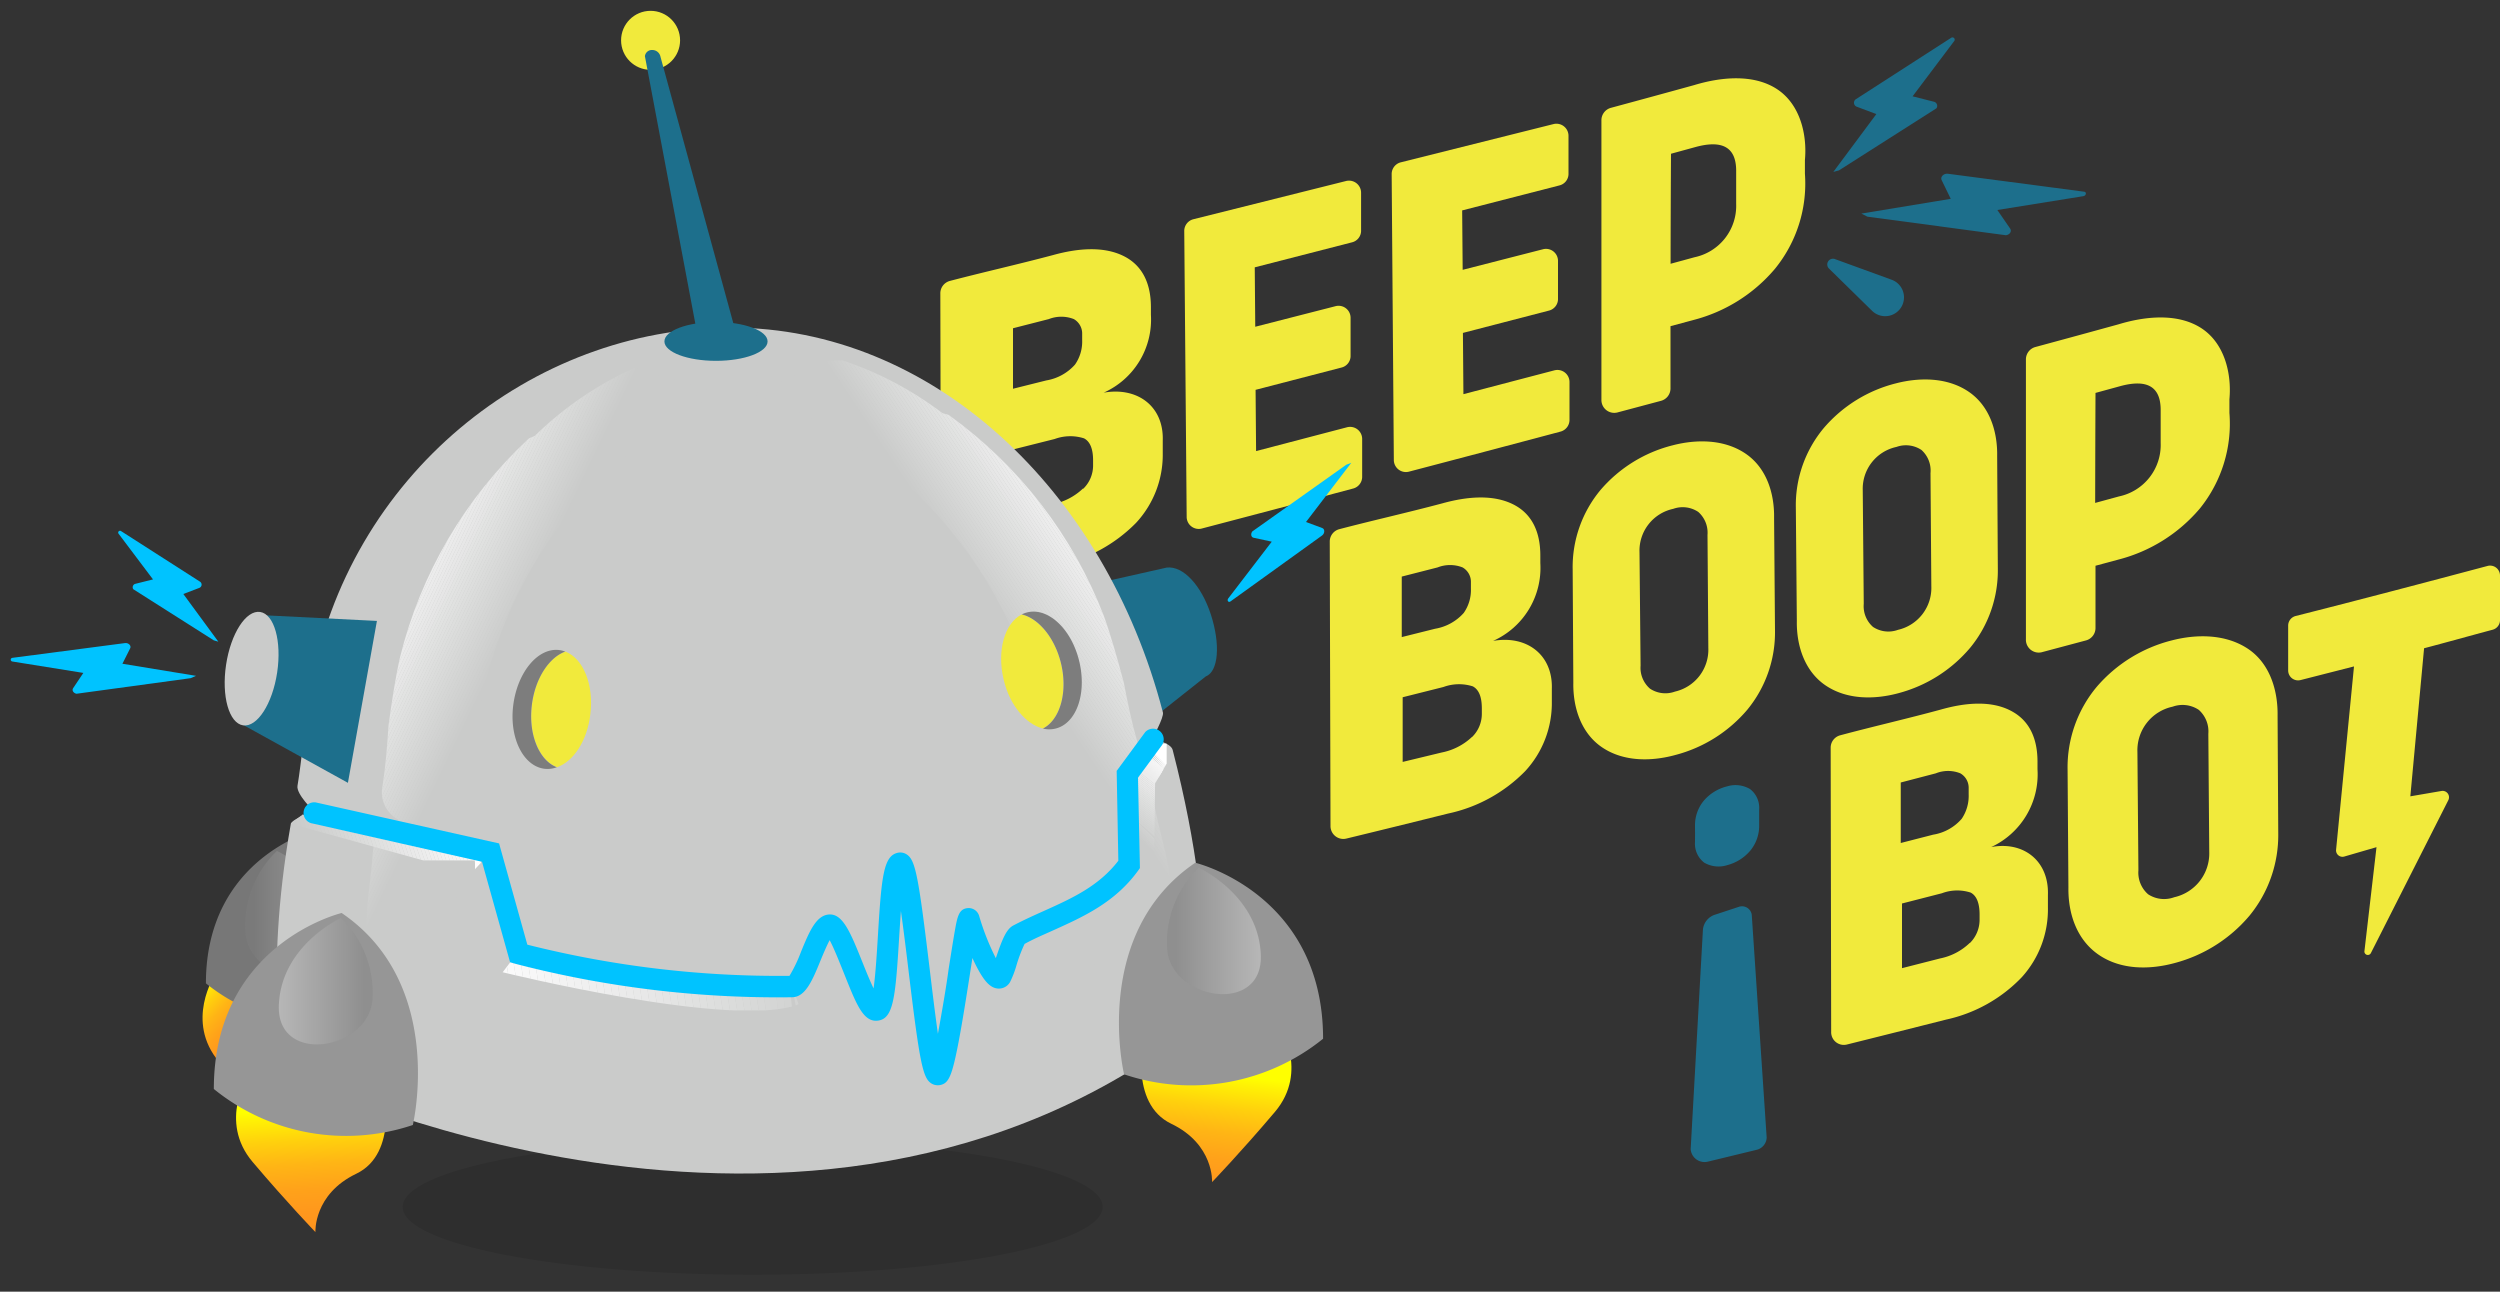 <svg xmlns="http://www.w3.org/2000/svg" xmlns:xlink="http://www.w3.org/1999/xlink" viewBox="0 0 300 155"><rect x="0" y="0" width="300" height="155" fill="#333333" stroke="none"/><defs><style>.cls-1{fill:none;}.cls-2{isolation:isolate;}.cls-3{fill:#1d6f8c;}.cls-4{fill:#f1ea3c;}.cls-5{fill:url(#linear-gradient);}.cls-6{fill:url(#linear-gradient-2);}.cls-7{fill:url(#linear-gradient-3);}.cls-8{fill:#777;}.cls-74,.cls-75,.cls-9{opacity:0.35;mix-blend-mode:overlay;}.cls-9{fill:url(#linear-gradient-4);}.cls-10{opacity:0.1;}.cls-11{fill:#00c3ff;}.cls-12{fill:#cacbca;}.cls-13{clip-path:url(#clip-path);}.cls-14{fill:#d2d3d2;}.cls-15{fill:#d1d2d1;}.cls-16{fill:#d0d1d0;}.cls-17{clip-path:url(#clip-path-2);}.cls-18{fill:#fff;}.cls-19{fill:#fefefe;}.cls-20{fill:#fdfdfd;}.cls-21{fill:#fcfcfc;}.cls-22{fill:#fbfbfb;}.cls-23{fill:#fafafa;}.cls-24{fill:#f9f9f9;}.cls-25{fill:#f8f8f8;}.cls-26{fill:#f7f7f7;}.cls-27{fill:#f6f6f6;}.cls-28{fill:#f5f5f5;}.cls-29{fill:#f4f4f4;}.cls-30{fill:#f3f3f3;}.cls-31{fill:#f2f2f2;}.cls-32{fill:#f1f1f1;}.cls-33{fill:#f0f0f0;}.cls-34{fill:#efefef;}.cls-35{fill:#eee;}.cls-36{fill:#ededed;}.cls-37{fill:#ececec;}.cls-38{fill:#ebebeb;}.cls-39{fill:#eaeaea;}.cls-40{fill:#e9e9e9;}.cls-41{fill:#e8e8e8;}.cls-42{fill:#e7e7e7;}.cls-43{fill:#e6e6e6;}.cls-44{fill:#e5e5e5;}.cls-45{fill:#e3e4e3;}.cls-46{fill:#e2e3e2;}.cls-47{fill:#e1e2e1;}.cls-48{fill:#e0e1e0;}.cls-49{fill:#dfe0df;}.cls-50{fill:#dedfde;}.cls-51{fill:#dddedd;}.cls-52{fill:#dcdddc;}.cls-53{fill:#dbdcdb;}.cls-54{fill:#dadbda;}.cls-55{fill:#d9dad9;}.cls-56{fill:#d8d9d8;}.cls-57{fill:#d7d8d7;}.cls-58{fill:#d6d7d6;}.cls-59{fill:#d5d6d5;}.cls-60{fill:#d4d5d4;}.cls-61{fill:#d3d4d3;}.cls-62{fill:#cfd0cf;}.cls-63{fill:#cecfce;}.cls-64{fill:#cdcecd;}.cls-65{fill:#cccdcc;}.cls-66{fill:#cbcccb;}.cls-67{clip-path:url(#clip-path-3);}.cls-68{clip-path:url(#clip-path-4);}.cls-69{fill:#7d7d7d;}.cls-70{clip-path:url(#clip-path-5);}.cls-71{clip-path:url(#clip-path-6);}.cls-72{clip-path:url(#clip-path-7);}.cls-73{fill:#969696;}.cls-74{fill:url(#linear-gradient-5);}.cls-75{fill:url(#linear-gradient-6);}</style><linearGradient id="linear-gradient" x1="32.7" y1="122.27" x2="25.92" y2="115.99" gradientUnits="userSpaceOnUse"><stop offset="0" stop-color="#ff931e"/><stop offset="0.2" stop-color="#ff971d"/><stop offset="0.39" stop-color="#ffa21a"/><stop offset="0.58" stop-color="#ffb515"/><stop offset="0.76" stop-color="#ffd00d"/><stop offset="0.94" stop-color="#fff204"/><stop offset="1" stop-color="#ff0"/></linearGradient><linearGradient id="linear-gradient-2" x1="38.18" y1="148.77" x2="37.3" y2="133.05" xlink:href="#linear-gradient"/><linearGradient id="linear-gradient-3" x1="143.8" y1="145.23" x2="145.81" y2="128.8" xlink:href="#linear-gradient"/><linearGradient id="linear-gradient-4" x1="322.9" y1="109.7" x2="334.17" y2="109.7" gradientTransform="matrix(-1, 0, 0, 1, 363.6, 0)" gradientUnits="userSpaceOnUse"><stop offset="0" stop-color="#f2f2f2"/><stop offset="0.91" stop-color="gray"/></linearGradient><clipPath id="clip-path"><path class="cls-1" d="M47.8,98.38c-.14-.13-.76.34,0,0Z"/></clipPath><clipPath id="clip-path-2"><path class="cls-1" d="M80.49,45.38l-.17.07-4.16-1.32a41.43,41.43,0,0,0-11.9,8.09c-.22.23-.67.24-.89.48A53.25,53.25,0,0,0,48,78.88c-.61,2.73-1,5.45-1.38,8.18-.16,2.49-.33,4.76-.72,7.26a3.72,3.72,0,0,0,1.93,4.06,4,4,0,0,1-1.59.68c-1.35.49-1.31,2.07-1.5,3.21-.16,2.49-.56,4.77-.72,7.26-.05,6.79-.33,13.58,1.21,20.37l5.93,1.89,0-.14L55.46,133c-1.54-6.78-1.26-13.58-1.21-20.37.16-2.49.56-4.77.72-7.26.2-1.14.16-2.72,1.5-3.21a4,4,0,0,0,1.59-.68,3.72,3.72,0,0,1-1.93-4.06c.39-2.5.56-4.77.72-7.26.38-2.72.77-5.45,1.38-8.18a53.25,53.25,0,0,1,15.4-26.18c.22-.23.67-.24.89-.48a41.43,41.43,0,0,1,11.9-8.09Z"/></clipPath><clipPath id="clip-path-3"><path class="cls-1" d="M135,93.26c.12-.14.8.24,0,0Z"/></clipPath><clipPath id="clip-path-4"><path class="cls-1" d="M96,44.73l.18.05,4-1.83a41.43,41.43,0,0,1,12.81,6.55c.25.2.7.16.95.36a53.25,53.25,0,0,1,18.53,24.07c.94,2.63,1.66,5.29,2.38,7.95.47,2.45.92,4.68,1.62,7.11A3.72,3.72,0,0,1,135,93.26a4,4,0,0,0,1.66.48c1.4.32,1.55,1.89,1.89,3,.47,2.45,1.15,4.66,1.62,7.11.9,6.73,2,13.44,1.33,20.36l-5.65,2.61v-.14l-4.15,1.92c.69-6.92-.43-13.63-1.33-20.36-.47-2.45-1.15-4.66-1.62-7.11-.34-1.1-.49-2.68-1.89-3a4,4,0,0,1-1.66-.48,3.72,3.72,0,0,0,1.41-4.27c-.7-2.43-1.15-4.66-1.62-7.11-.72-2.66-1.44-5.31-2.38-7.95a53.25,53.25,0,0,0-18.53-24.07c-.25-.2-.7-.16-.95-.36a41.43,41.43,0,0,0-12.81-6.55Z"/></clipPath><clipPath id="clip-path-5"><polygon class="cls-1" points="34.9 98.85 56.51 104.83 58.87 102.28 36.31 97.74 34.9 98.85"/></clipPath><clipPath id="clip-path-6"><path class="cls-1" d="M62.47,113.84l-2.15,2.83s27.93,6.9,35.51,3.84l-1-2.83s-14.93.11-23.18-1.7S62.47,113.84,62.47,113.84Z"/></clipPath><clipPath id="clip-path-7"><path class="cls-1" d="M138.61,94l1.76-3a1.42,1.42,0,0,0-.85-2.08h0L136,92.69l-.08,10,2.56,1.81Z"/></clipPath><linearGradient id="linear-gradient-5" x1="33.45" y1="117.74" x2="44.71" y2="117.74" gradientTransform="matrix(1, 0, 0, 1, 0, 0)" xlink:href="#linear-gradient-4"/><linearGradient id="linear-gradient-6" x1="212.28" y1="111.71" x2="223.55" y2="111.71" xlink:href="#linear-gradient-4"/></defs><title>b3-logo</title><g class="cls-2"><g id="Layer_1" data-name="Layer 1"><path class="cls-3" d="M220,20.63l5.16-6.94-2.34-.88a.51.51,0,0,1-.11-.91l11.44-7.37a.27.27,0,0,1,.36.39l-5,6.64,2.57.65a.51.51,0,0,1,.29.79l-11.7,7.45"/><path class="cls-3" d="M223.36,25.63l10.73-1.77L233,21.62c-.21-.38.24-.84.75-.77L250.06,23c.36,0,.31.48-.06.54L239.68,25.2l1.54,2.23c.21.3,0,.72-.5.8L224.09,26"/><path class="cls-3" d="M212,136.5a1.57,1.57,0,0,1-1.26,1.49l-3,.73-2.73.66a1.67,1.67,0,0,1-2.13-1.49l1.47-26.31a2.09,2.09,0,0,1,1.49-1.83l2.79-.92a1.18,1.18,0,0,1,1.58.94Z"/><path class="cls-3" d="M203.4,99.08a4.61,4.61,0,0,1,1.06-3,5.35,5.35,0,0,1,2.77-1.71,3.44,3.44,0,0,1,2.78.32,2.84,2.84,0,0,1,1.09,2.46c0,1.44,0,.48,0,1.92a4.66,4.66,0,0,1-1.06,3,5.39,5.39,0,0,1-2.75,1.74,3.41,3.41,0,0,1-2.78-.29,2.85,2.85,0,0,1-1.11-2.47C203.41,99.58,203.41,100.53,203.4,99.08Z"/><path class="cls-4" d="M289.24,95.56l3.72-.64a.77.77,0,0,1,.84,1.1l-9.3,18.36a.41.41,0,0,1-.77-.23l1.45-12.49-3.85,1.12a.77.77,0,0,1-1-.81l2.15-22-6.42,1.64a1.19,1.19,0,0,1-1.48-1.15l0-5.38a1.19,1.19,0,0,1,.9-1.16c7.28-1.84,15.76-4.07,23-6A1.19,1.19,0,0,1,300,69.09c0,1.91,0,3.3,0,5.32a1.19,1.19,0,0,1-.89,1.16c-2.34.62-5.88,1.61-8.22,2.22Z"/><path class="cls-4" d="M139.53,52.87l0,1.53a12,12,0,0,1-3.2,8.34A18.25,18.25,0,0,1,127,67.82q-6.09,1.52-12.19,3a1.54,1.54,0,0,1-1.9-1.5l-.07-34.11a1.54,1.54,0,0,1,1.15-1.5c4.09-1.07,8.24-2,12.33-3.09,2.8-.78,6.19-1.2,8.79.25,2,1.12,3,3.17,3,6v.91a9.6,9.6,0,0,1-5.67,9.34C136.5,46.4,139.67,48.76,139.53,52.87ZM129,43.75a4.81,4.81,0,0,0,.86-2.93v-.73a2,2,0,0,0-1-1.8,4.1,4.1,0,0,0-3,0l-4.3,1.1,0,7.26,4-1A5.89,5.89,0,0,0,129,43.75Zm1,14.89a3.88,3.88,0,0,0,1.17-2.83v-.57q0-2.07-1.09-2.64a5.45,5.45,0,0,0-3.52.08l-4.89,1.23,0,7.76,4.68-1.17A7.34,7.34,0,0,0,129.94,58.64Z"/><path class="cls-4" d="M186.22,82.67l0,1.53a12,12,0,0,1-3.2,8.34,18.25,18.25,0,0,1-9.27,5.09q-6.09,1.52-12.19,3a1.54,1.54,0,0,1-1.9-1.5L159.57,65a1.54,1.54,0,0,1,1.15-1.5c4.09-1.07,8.24-2,12.33-3.09,2.8-.78,6.19-1.2,8.79.25,2,1.12,3,3.17,3,6v.91a9.6,9.6,0,0,1-5.67,9.34C183.19,76.19,186.36,78.56,186.22,82.67Zm-10.57-9.12a4.81,4.81,0,0,0,.86-2.93v-.73a2,2,0,0,0-1-1.8,4.1,4.1,0,0,0-3,0l-4.3,1.1,0,7.26,4-1A5.89,5.89,0,0,0,175.65,73.55Zm1,14.89a3.88,3.88,0,0,0,1.17-2.83V85q0-2.07-1.09-2.64a5.45,5.45,0,0,0-3.52.08l-4.89,1.23,0,7.76L173,90.3A7.34,7.34,0,0,0,176.63,88.44Z"/><path class="cls-4" d="M142.4,62l-.29-34.28a1.45,1.45,0,0,1,1.09-1.41l18.33-4.59a1.45,1.45,0,0,1,1.8,1.39l0,4.64a1.43,1.43,0,0,1-1.09,1.33l-11.67,3,.06,7.13,9.64-2.47a1.44,1.44,0,0,1,1.8,1.39l0,4.64A1.43,1.43,0,0,1,161,44.1l-10.33,2.68.06,7.35,10.92-2.86a1.45,1.45,0,0,1,1.81,1.39l0,4.55a1.45,1.45,0,0,1-1.07,1.41q-9.12,2.43-18.24,4.82A1.45,1.45,0,0,1,142.4,62Z"/><path class="cls-4" d="M192.17,48V14.43a1.54,1.54,0,0,1,1.14-1.49q5-1.35,10-2.73c3.14-.95,7-1.36,9.83.42s3.74,5.42,3.45,8.58v1.64A16.19,16.19,0,0,1,213,32.25a19,19,0,0,1-9.79,6.15l-2.75.74v7.47a1.54,1.54,0,0,1-1.14,1.49l-5.21,1.39A1.54,1.54,0,0,1,192.17,48Zm8.31-16.35,2.86-.78a6.3,6.3,0,0,0,5-6.38c0-1.61,0-2.42,0-4,0-2.8-1.63-3.74-4.9-2.84l-2.92.8Q200.48,25,200.47,31.65Z"/><path class="cls-4" d="M243.11,76.7V43.13a1.54,1.54,0,0,1,1.14-1.49q5-1.35,10-2.73c3.14-.95,7-1.36,9.83.42s3.74,5.42,3.45,8.58v1.64A16.19,16.19,0,0,1,264,61a19,19,0,0,1-9.79,6.15l-2.75.74v7.47a1.54,1.54,0,0,1-1.14,1.49l-5.21,1.39A1.54,1.54,0,0,1,243.11,76.7Zm8.31-16.35,2.86-.78a6.3,6.3,0,0,0,5-6.38c0-1.61,0-2.42,0-4,0-2.8-1.63-3.74-4.9-2.84l-2.92.8Q251.43,53.74,251.42,60.35Z"/><path class="cls-4" d="M167.26,55.18,167,20.89a1.45,1.45,0,0,1,1.09-1.41l18.33-4.59a1.45,1.45,0,0,1,1.8,1.39l0,4.64a1.43,1.43,0,0,1-1.09,1.33l-11.67,3,.06,7.13,9.64-2.47a1.44,1.44,0,0,1,1.8,1.39l0,4.64a1.43,1.43,0,0,1-1.08,1.33l-10.33,2.68.06,7.35,10.92-2.86a1.45,1.45,0,0,1,1.81,1.39l0,4.55a1.45,1.45,0,0,1-1.07,1.41q-9.12,2.43-18.24,4.82A1.45,1.45,0,0,1,167.26,55.18Z"/><path class="cls-4" d="M188.72,68.3a14.46,14.46,0,0,1,3.34-9.5,16.78,16.78,0,0,1,8.69-5.37c2.87-.74,6.17-.72,8.71,1s3.48,4.79,3.43,7.72L213,75.69a14.61,14.61,0,0,1-3.31,9.46A16.91,16.91,0,0,1,201,90.61c-2.87.78-6.17.8-8.72-.91s-3.53-4.8-3.48-7.76Zm8.15,11.58A3.31,3.31,0,0,0,198,82.64a3.35,3.35,0,0,0,3,.35,5.16,5.16,0,0,0,4-5.22l-.1-13.58a3.32,3.32,0,0,0-1.11-2.76,3.36,3.36,0,0,0-3-.37,5.13,5.13,0,0,0-4.05,5.2Z"/><path class="cls-4" d="M248.11,92.35a15.09,15.09,0,0,1,3.48-9.91,17.51,17.51,0,0,1,9.06-5.6c3-.77,6.43-.75,9.08,1s3.63,5,3.58,8.05l.08,14.12a15.24,15.24,0,0,1-3.45,9.87,17.64,17.64,0,0,1-9,5.69c-3,.81-6.43.83-9.1-1s-3.68-5-3.63-8.09Zm8.5,12.08a3.45,3.45,0,0,0,1.16,2.88,3.49,3.49,0,0,0,3.13.36,5.39,5.39,0,0,0,4.21-5.45L265,88.06a3.46,3.46,0,0,0-1.15-2.88,3.51,3.51,0,0,0-3.13-.38,5.35,5.35,0,0,0-4.23,5.43Z"/><path class="cls-4" d="M215.5,60.88a14.46,14.46,0,0,1,3.34-9.5A16.78,16.78,0,0,1,227.52,46c2.87-.74,6.17-.72,8.71,1s3.48,4.79,3.43,7.72l.08,13.54a14.61,14.61,0,0,1-3.31,9.46,16.91,16.91,0,0,1-8.61,5.46c-2.87.78-6.17.8-8.72-.91s-3.53-4.8-3.48-7.76Zm8.15,11.58a3.31,3.31,0,0,0,1.11,2.77,3.35,3.35,0,0,0,3,.35,5.16,5.16,0,0,0,4-5.22l-.1-13.58A3.32,3.32,0,0,0,230.58,54a3.36,3.36,0,0,0-3-.37,5.13,5.13,0,0,0-4.05,5.2Z"/><path class="cls-4" d="M245.75,107.39l0,1.53a12.1,12.1,0,0,1-3.13,8.34,17.77,17.77,0,0,1-9.08,5.09q-6,1.52-11.94,3a1.52,1.52,0,0,1-1.86-1.5l-.06-34.11a1.54,1.54,0,0,1,1.13-1.5c4-1.07,8.07-2,12.08-3.09,2.74-.78,6.07-1.2,8.61.25,2,1.12,3,3.17,3,6v.91a9.62,9.62,0,0,1-5.56,9.34C242.78,100.91,245.89,103.27,245.75,107.39ZM235.4,98.26a4.88,4.88,0,0,0,.84-2.93v-.73a2,2,0,0,0-1-1.8,3.94,3.94,0,0,0-2.94,0l-4.21,1.1,0,7.26,3.89-1A5.74,5.74,0,0,0,235.4,98.26Zm1,14.89a3.92,3.92,0,0,0,1.15-2.83v-.57q0-2.07-1.07-2.64a5.23,5.23,0,0,0-3.45.08l-4.79,1.23,0,7.76,4.58-1.17A7.14,7.14,0,0,0,236.36,113.16Z"/><path class="cls-3" d="M220.14,31.07,227,33.57a2.25,2.25,0,0,1,1.11,3.35h0a2.25,2.25,0,0,1-3.46.38l-5.18-5.08A.69.69,0,0,1,220.14,31.07Z"/><path class="cls-5" d="M25.79,117s-3.65,5.53.5,10.43,7.54,8.42,7.54,8.42-.25-4.53,4.9-7S42,118.36,42,118.36Z"/><path class="cls-6" d="M29.81,129s-3.65,5.53.5,10.43,7.54,8.42,7.54,8.42-.25-4.53,4.9-7S46,130.43,46,130.43Z"/><path class="cls-7" d="M153.49,123s3.65,5.53-.5,10.43-7.54,8.42-7.54,8.42.25-4.53-4.9-7-3.27-10.43-3.27-10.43Z"/><path class="cls-8" d="M38.12,99.51S24.71,102.7,24.71,118a22,22,0,0,0,20.88,3.74S49.12,107,38.12,99.51Z"/><path class="cls-9" d="M33.23,102.11s7.22,3.31,7.45,10.53S29.8,118,29.45,111.81A12.45,12.45,0,0,1,33.23,102.11Z"/><g class="cls-10"><ellipse cx="90.32" cy="144.83" rx="42" ry="8.14"/></g><path class="cls-3" d="M145.3,73.73c-1.12-3.44-3.3-5.86-5.3-5.62h0L127.18,71l6.88,18.59,10.62-8.41C146.24,80.58,146.46,77.28,145.3,73.73Z"/><path class="cls-11" d="M25.65,76.84,16,70.71a.42.42,0,0,1,.24-.65l2.12-.53-4.12-5.47a.22.22,0,0,1,.3-.32L24,69.8a.42.42,0,0,1-.09.75L22,71.28,26.2,77"/><path class="cls-11" d="M22.88,81.38,9.18,83.25c-.37-.07-.58-.41-.41-.66L10,80.75,1.54,79.39c-.31,0-.35-.41-.05-.45L15,77.17c.42-.06.79.32.62.63l-.93,1.85,8.83,1.45"/><path class="cls-11" d="M162.16,55.53l-5.44,7.11,1.94.72c.34.11.33.64,0,.89l-11,7.92c-.24.18-.46-.11-.27-.36L152.61,65l-2.18-.47c-.3-.06-.38-.46-.15-.76l11.27-8"/><path class="cls-12" d="M143.45,123.1s3.41-9.24-2.73-33.11c-.23-.9-2.47-1.31-2.47-1.31s1.46-2.6,1.3-3.19c-7-26.93-27.82-46.17-51.8-46.17s-46,17.76-50.5,43.29c-.46,2.61-1.12,9.23-1.55,11.68-.18,1,1.91,3,1.91,3S35,98.34,34.9,98.85c-3.36,19.05-.69,29.84-.69,29.84S96.85,159.41,143.45,123.1Z"/><g class="cls-13"><polygon class="cls-14" points="47.16 98.3 46.93 98.74 46.87 98.74 46.87 98.3 47.16 98.3"/><polygon class="cls-15" points="47.55 98.3 47.31 98.74 46.93 98.74 47.16 98.3 47.55 98.3"/><polygon class="cls-16" points="47.31 98.74 47.55 98.3 47.6 98.3 47.6 98.74 47.31 98.74"/></g><g class="cls-17"><polygon class="cls-18" points="56.55 43.25 44 70.46 44 43.25 56.55 43.25"/><polygon class="cls-18" points="56.93 43.25 44 71.24 44 70.46 56.55 43.25 56.93 43.25"/><polygon class="cls-19" points="57.32 43.25 44 72.03 44 71.24 56.93 43.25 57.32 43.25"/><polygon class="cls-20" points="57.71 43.25 44 72.81 44 72.03 57.32 43.25 57.71 43.25"/><polygon class="cls-21" points="58.1 43.25 44 73.59 44 72.81 57.71 43.25 58.1 43.25"/><polygon class="cls-22" points="58.48 43.25 44 74.37 44 73.59 58.1 43.25 58.48 43.25"/><polygon class="cls-23" points="58.87 43.25 44 75.15 44 74.37 58.48 43.25 58.87 43.25"/><polygon class="cls-24" points="59.26 43.25 44 75.94 44 75.15 58.87 43.25 59.26 43.25"/><polygon class="cls-25" points="59.65 43.25 44 76.72 44 75.94 59.26 43.25 59.65 43.25"/><polygon class="cls-26" points="60.03 43.25 44 77.5 44 76.72 59.65 43.25 60.03 43.25"/><polygon class="cls-27" points="60.42 43.25 44 78.28 44 77.5 60.03 43.25 60.42 43.25"/><polygon class="cls-28" points="60.81 43.25 44 79.06 44 78.28 60.42 43.25 60.81 43.25"/><polygon class="cls-29" points="61.2 43.25 44 79.85 44 79.06 60.81 43.25 61.2 43.25"/><polygon class="cls-30" points="61.59 43.25 44 80.63 44 79.85 61.2 43.25 61.59 43.25"/><polygon class="cls-31" points="61.97 43.25 44 81.41 44 80.63 61.59 43.25 61.97 43.25"/><polygon class="cls-32" points="62.36 43.25 44 82.19 44 81.41 61.97 43.25 62.36 43.25"/><polygon class="cls-33" points="62.75 43.25 44 82.97 44 82.19 62.36 43.25 62.75 43.25"/><polygon class="cls-34" points="63.14 43.25 44 83.76 44 82.97 62.75 43.25 63.14 43.25"/><polygon class="cls-35" points="63.52 43.25 44 84.54 44 83.76 63.14 43.25 63.52 43.25"/><polygon class="cls-36" points="63.91 43.25 44 85.32 44 84.54 63.52 43.25 63.91 43.25"/><polygon class="cls-37" points="64.3 43.25 44 86.1 44 85.32 63.91 43.25 64.3 43.25"/><polygon class="cls-38" points="64.69 43.25 44 86.89 44 86.1 64.3 43.25 64.69 43.25"/><polygon class="cls-39" points="65.08 43.25 44 87.67 44 86.89 64.69 43.25 65.08 43.25"/><polygon class="cls-40" points="65.46 43.25 44 88.45 44 87.67 65.08 43.25 65.46 43.25"/><polygon class="cls-41" points="65.85 43.25 44 89.23 44 88.45 65.46 43.25 65.85 43.25"/><polygon class="cls-42" points="66.24 43.25 44 90.01 44 89.23 65.85 43.25 66.24 43.25"/><polygon class="cls-43" points="66.63 43.25 44 90.8 44 90.01 66.24 43.25 66.63 43.25"/><polygon class="cls-44" points="67.02 43.25 44 91.58 44 90.8 66.63 43.25 67.02 43.25"/><polygon class="cls-45" points="67.4 43.25 44 92.36 44 91.58 67.02 43.25 67.4 43.25"/><polygon class="cls-46" points="67.79 43.25 44 93.14 44 92.36 67.4 43.25 67.79 43.25"/><polygon class="cls-47" points="68.18 43.25 44 93.92 44 93.14 67.79 43.25 68.18 43.25"/><polygon class="cls-48" points="68.57 43.25 44 94.7 44 93.92 68.18 43.25 68.57 43.25"/><polygon class="cls-49" points="68.95 43.25 44 95.49 44 94.7 68.57 43.25 68.95 43.25"/><polygon class="cls-50" points="69.34 43.25 44 96.27 44 95.49 68.95 43.25 69.34 43.25"/><polygon class="cls-51" points="69.73 43.25 44 97.05 44 96.27 69.34 43.25 69.73 43.25"/><polygon class="cls-52" points="70.12 43.25 44 97.83 44 97.05 69.73 43.25 70.12 43.25"/><polygon class="cls-53" points="70.5 43.25 44 98.61 44 97.83 70.12 43.25 70.5 43.25"/><polygon class="cls-54" points="70.89 43.25 44 99.4 44 98.61 70.5 43.25 70.89 43.25"/><polygon class="cls-55" points="71.28 43.25 44 100.18 44 99.4 70.89 43.25 71.28 43.25"/><polygon class="cls-56" points="71.67 43.25 44 100.96 44 100.18 71.28 43.25 71.67 43.25"/><polygon class="cls-57" points="72.06 43.25 44 101.74 44 100.96 71.67 43.25 72.06 43.25"/><polygon class="cls-58" points="72.44 43.25 44 102.53 44 101.74 72.06 43.25 72.44 43.25"/><polygon class="cls-59" points="72.83 43.25 44 103.31 44 102.53 72.44 43.25 72.83 43.25"/><polygon class="cls-60" points="73.22 43.25 44 104.09 44 103.31 72.83 43.25 73.22 43.25"/><polygon class="cls-61" points="73.61 43.25 44 104.87 44 104.09 73.22 43.25 73.61 43.25"/><polygon class="cls-14" points="74 43.25 44 105.65 44 104.87 73.61 43.25 74 43.25"/><polygon class="cls-15" points="74.38 43.25 44 106.44 44 105.65 74 43.25 74.38 43.25"/><polygon class="cls-16" points="74.77 43.25 44 107.22 44 106.44 74.38 43.25 74.77 43.25"/><polygon class="cls-62" points="75.16 43.25 44 108 44 107.22 74.77 43.25 75.16 43.25"/><polygon class="cls-63" points="75.55 43.25 44 108.78 44 108 75.16 43.25 75.55 43.25"/><polygon class="cls-64" points="75.93 43.25 44 109.56 44 108.78 75.55 43.25 75.93 43.25"/><polygon class="cls-65" points="76.32 43.25 44 110.35 44 109.56 75.93 43.25 76.32 43.25"/><polygon class="cls-66" points="76.71 43.25 44 111.13 44 110.35 76.32 43.25 76.71 43.25"/><polygon class="cls-12" points="77.1 43.25 44 111.91 44 111.13 76.71 43.25 77.1 43.25"/><polygon class="cls-12" points="81.08 43.25 88 46.69 88 132.25 50.2 132.25 44 129.69 44 111.91 77.1 43.25 81.08 43.25"/></g><g class="cls-67"><polygon class="cls-14" points="135.55 93.48 135.29 93.19 135.56 93.19 135.56 93.48 135.55 93.48"/><polygon class="cls-15" points="135.13 93.48 134.88 93.19 135.29 93.19 135.55 93.48 135.13 93.48"/><polygon class="cls-16" points="134.88 93.19 135.13 93.48 134.82 93.48 134.82 93.19 134.88 93.19"/></g><g class="cls-68"><polygon class="cls-18" points="142 74.92 120.83 43.25 142 43.25 142 74.92"/><polygon class="cls-18" points="142 75.55 120.41 43.25 120.83 43.25 142 74.92 142 75.55"/><polygon class="cls-19" points="142 76.18 120 43.25 120.41 43.25 142 75.55 142 76.18"/><polygon class="cls-20" points="142 76.81 119.58 43.25 120 43.25 142 76.18 142 76.81"/><polygon class="cls-21" points="142 77.44 119.16 43.25 119.58 43.25 142 76.81 142 77.44"/><polygon class="cls-22" points="142 78.06 118.75 43.25 119.16 43.25 142 77.44 142 78.06"/><polygon class="cls-23" points="142 78.69 118.33 43.25 118.75 43.25 142 78.06 142 78.69"/><polygon class="cls-24" points="142 79.32 117.91 43.25 118.33 43.25 142 78.69 142 79.32"/><polygon class="cls-25" points="142 79.95 117.5 43.25 117.91 43.25 142 79.32 142 79.95"/><polygon class="cls-26" points="142 80.58 117.08 43.25 117.5 43.25 142 79.95 142 80.58"/><polygon class="cls-27" points="142 81.21 116.66 43.25 117.08 43.25 142 80.58 142 81.21"/><polygon class="cls-28" points="142 81.84 116.25 43.25 116.66 43.25 142 81.21 142 81.84"/><polygon class="cls-29" points="142 82.47 115.83 43.25 116.25 43.25 142 81.84 142 82.47"/><polygon class="cls-30" points="142 83.1 115.41 43.25 115.83 43.25 142 82.47 142 83.1"/><polygon class="cls-31" points="142 83.73 115 43.25 115.41 43.25 142 83.1 142 83.73"/><polygon class="cls-32" points="142 84.36 114.58 43.25 115 43.25 142 83.73 142 84.36"/><polygon class="cls-33" points="142 84.99 114.16 43.25 114.58 43.25 142 84.36 142 84.99"/><polygon class="cls-34" points="142 85.62 113.75 43.25 114.16 43.25 142 84.99 142 85.62"/><polygon class="cls-35" points="142 86.25 113.33 43.25 113.75 43.25 142 85.62 142 86.25"/><polygon class="cls-36" points="142 86.88 112.91 43.25 113.33 43.25 142 86.25 142 86.88"/><polygon class="cls-37" points="142 87.5 112.5 43.25 112.91 43.25 142 86.88 142 87.5"/><polygon class="cls-38" points="142 88.13 112.08 43.25 112.5 43.25 142 87.5 142 88.13"/><polygon class="cls-39" points="142 88.76 111.66 43.25 112.08 43.25 142 88.13 142 88.76"/><polygon class="cls-40" points="142 89.39 111.25 43.25 111.66 43.25 142 88.76 142 89.39"/><polygon class="cls-41" points="142 90.02 110.83 43.25 111.25 43.25 142 89.39 142 90.02"/><polygon class="cls-42" points="142 90.65 110.41 43.25 110.83 43.25 142 90.02 142 90.65"/><polygon class="cls-43" points="142 91.28 110 43.25 110.41 43.25 142 90.65 142 91.28"/><polygon class="cls-44" points="142 91.91 109.58 43.25 110 43.25 142 91.28 142 91.91"/><polygon class="cls-45" points="142 92.54 109.16 43.25 109.58 43.25 142 91.91 142 92.54"/><polygon class="cls-46" points="142 93.17 108.75 43.25 109.16 43.25 142 92.54 142 93.17"/><polygon class="cls-47" points="142 93.8 108.33 43.25 108.75 43.25 142 93.17 142 93.8"/><polygon class="cls-48" points="142 94.43 107.91 43.25 108.33 43.25 142 93.8 142 94.43"/><polygon class="cls-49" points="142 95.06 107.5 43.25 107.91 43.25 142 94.43 142 95.06"/><polygon class="cls-50" points="142 95.69 107.08 43.25 107.5 43.25 142 95.06 142 95.69"/><polygon class="cls-51" points="142 96.31 106.66 43.25 107.08 43.25 142 95.69 142 96.31"/><polygon class="cls-52" points="142 96.94 106.25 43.25 106.66 43.25 142 96.31 142 96.94"/><polygon class="cls-53" points="142 97.57 105.83 43.25 106.25 43.25 142 96.94 142 97.57"/><polygon class="cls-54" points="142 98.2 105.41 43.25 105.83 43.25 142 97.57 142 98.2"/><polygon class="cls-55" points="142 98.83 105 43.25 105.41 43.25 142 98.2 142 98.83"/><polygon class="cls-56" points="142 99.46 104.58 43.25 105 43.25 142 98.83 142 99.46"/><polygon class="cls-57" points="142 100.09 104.16 43.25 104.58 43.25 142 99.46 142 100.09"/><polygon class="cls-58" points="142 100.72 103.75 43.25 104.16 43.25 142 100.09 142 100.72"/><polygon class="cls-59" points="142 101.35 103.33 43.25 103.75 43.25 142 100.72 142 101.35"/><polygon class="cls-60" points="142 101.98 102.91 43.25 103.33 43.25 142 101.35 142 101.98"/><polygon class="cls-61" points="142 102.61 102.5 43.25 102.91 43.25 142 101.98 142 102.61"/><polygon class="cls-14" points="142 103.24 102.08 43.25 102.5 43.25 142 102.61 142 103.24"/><polygon class="cls-15" points="142 103.87 101.66 43.25 102.08 43.25 142 103.24 142 103.87"/><polygon class="cls-16" points="142 104.5 101.25 43.25 101.66 43.25 142 103.87 142 104.5"/><polygon class="cls-62" points="142 105.13 100.83 43.25 101.25 43.25 142 104.5 142 105.13"/><polygon class="cls-63" points="142 105.75 100.41 43.25 100.83 43.25 142 105.13 142 105.75"/><polygon class="cls-64" points="142 106.38 100 43.25 100.41 43.25 142 105.75 142 106.38"/><polygon class="cls-65" points="142 107.01 99.58 43.25 100 43.25 142 106.38 142 107.01"/><polygon class="cls-66" points="142 107.64 99.16 43.25 99.58 43.25 142 107.01 142 107.64"/><polygon class="cls-12" points="142 108.27 98.75 43.25 99.16 43.25 142 107.64 142 108.27"/><polygon class="cls-12" points="142 124.36 135.61 130.25 90 130.25 90 46.72 95.84 43.25 98.75 43.25 142 108.27 142 124.36"/></g><path class="cls-4" d="M66.84,92.07c2-.7,3.63-3.2,4-6.35.45-3.56-.86-6.72-3-7.53-2,.7-3.63,3.2-4,6.35C63.37,88.1,64.69,91.26,66.84,92.07Z"/><path class="cls-69" d="M63.83,84.54c.4-3.15,2.07-5.65,4-6.35a3.1,3.1,0,0,0-.7-.18c-2.55-.33-5,2.6-5.53,6.53s1.16,7.38,3.72,7.71a3.21,3.21,0,0,0,1.5-.18C64.69,91.26,63.37,88.1,63.83,84.54Z"/><path class="cls-4" d="M125.15,87.42c-2-.48-4-2.78-4.71-5.87-.84-3.49.12-6.78,2.17-7.82,2,.48,4,2.78,4.71,5.87C128.16,83.09,127.2,86.38,125.15,87.42Z"/><path class="cls-69" d="M127.32,79.6c-.75-3.08-2.68-5.38-4.71-5.87a3.1,3.1,0,0,1,.68-.25c2.5-.6,5.29,2,6.22,5.88s-.34,7.46-2.85,8.07a3.21,3.21,0,0,1-1.51,0C127.2,86.38,128.16,83.09,127.32,79.6Z"/><polyline class="cls-3" points="31.66 73.83 45.23 74.51 41.75 93.94 28.38 86.55"/><ellipse class="cls-3" cx="85.92" cy="40.97" rx="6.19" ry="2.33"/><circle class="cls-4" cx="78.07" cy="4.84" r="3.54"/><path class="cls-3" d="M79.26,6.82l9.65,35.3-5-.79L77.39,6.75A.84.84,0,0,1,78.29,6,1,1,0,0,1,79.26,6.82Z"/><ellipse class="cls-12" cx="30.19" cy="80.23" rx="6.88" ry="3.1" transform="translate(-53.63 98.18) rotate(-81.46)"/><g class="cls-70"><polygon class="cls-18" points="60 102.28 57.15 96.25 60 96.25 60 102.28"/><polygon class="cls-18" points="57 103.55 56.72 96.25 57.15 96.25 57 102.28 57 103.55"/><polygon class="cls-19" points="57 104.56 57.78 103.84 56.29 96.25 56.72 96.25 57 103.55 57 104.56"/><polygon class="cls-20" points="58.63 103.84 58.24 103.6 55.86 96.25 56.29 96.25 58.63 103.84"/><polygon class="cls-21" points="58.24 103.18 57.92 103.25 57.85 103.25 55.43 96.25 55.86 96.25 58.24 103.18"/><polygon class="cls-22" points="57.42 103.25 55 96.25 55.43 96.25 57.85 103.25 57.42 103.25"/><polygon class="cls-23" points="56.99 103.25 54.57 96.25 55 96.25 57.42 103.25 56.99 103.25"/><polygon class="cls-24" points="56.56 103.25 54.14 96.25 54.57 96.25 56.99 103.25 56.56 103.25"/><polygon class="cls-25" points="56.13 103.25 53.71 96.25 54.14 96.25 56.56 103.25 56.13 103.25"/><polygon class="cls-26" points="55.7 103.25 53.28 96.25 53.71 96.25 56.13 103.25 55.7 103.25"/><polygon class="cls-27" points="55.27 103.25 52.85 96.25 53.28 96.25 55.7 103.25 55.27 103.25"/><polygon class="cls-28" points="54.84 103.25 52.42 96.25 52.85 96.25 55.27 103.25 54.84 103.25"/><polygon class="cls-29" points="54.41 103.25 51.99 96.25 52.42 96.25 54.84 103.25 54.41 103.25"/><polygon class="cls-30" points="53.98 103.25 51.56 96.25 51.99 96.25 54.41 103.25 53.98 103.25"/><polygon class="cls-31" points="53.55 103.25 51.13 96.25 51.56 96.25 53.98 103.25 53.55 103.25"/><polygon class="cls-32" points="53.12 103.25 50.7 96.25 51.13 96.25 53.55 103.25 53.12 103.25"/><polygon class="cls-33" points="52.69 103.25 50.27 96.25 50.7 96.25 53.12 103.25 52.69 103.25"/><polygon class="cls-34" points="52.26 103.25 49.84 96.25 50.27 96.25 52.69 103.25 52.26 103.25"/><polygon class="cls-35" points="51.83 103.25 49.41 96.25 49.84 96.25 52.26 103.25 51.83 103.25"/><polygon class="cls-36" points="51.4 103.25 48.98 96.25 49.41 96.25 51.83 103.25 51.4 103.25"/><polygon class="cls-37" points="50.97 103.25 48.55 96.25 48.98 96.25 51.4 103.25 50.97 103.25"/><polygon class="cls-38" points="50.53 103.25 48.12 96.25 48.55 96.25 50.97 103.25 50.53 103.25"/><polygon class="cls-39" points="50.1 103.25 47.69 96.25 48.12 96.25 50.53 103.25 50.1 103.25"/><polygon class="cls-40" points="49.67 103.25 47.26 96.25 47.69 96.25 50.1 103.25 49.67 103.25"/><polygon class="cls-41" points="49.24 103.25 46.83 96.25 47.26 96.25 49.67 103.25 49.24 103.25"/><polygon class="cls-42" points="48.81 103.25 46.39 96.25 46.83 96.25 49.24 103.25 48.81 103.25"/><polygon class="cls-43" points="48.38 103.25 45.96 96.25 46.39 96.25 48.81 103.25 48.38 103.25"/><polygon class="cls-44" points="47.95 103.25 45.53 96.25 45.96 96.25 48.38 103.25 47.95 103.25"/><polygon class="cls-45" points="47.52 103.25 45.1 96.25 45.53 96.25 47.95 103.25 47.52 103.25"/><polygon class="cls-46" points="47.09 103.25 44.67 96.25 45.1 96.25 47.52 103.25 47.09 103.25"/><polygon class="cls-47" points="46.66 103.25 44.24 96.25 44.67 96.25 47.09 103.25 46.66 103.25"/><polygon class="cls-48" points="46.23 103.25 43.81 96.25 44.24 96.25 46.66 103.25 46.23 103.25"/><polygon class="cls-49" points="45.8 103.25 43.38 96.25 43.81 96.25 46.23 103.25 45.8 103.25"/><polygon class="cls-50" points="45.37 103.25 42.95 96.25 43.38 96.25 45.8 103.25 45.37 103.25"/><polygon class="cls-51" points="44.94 103.25 42.52 96.25 42.95 96.25 45.37 103.25 44.94 103.25"/><polygon class="cls-52" points="44.51 103.25 42.09 96.25 42.52 96.25 44.94 103.25 44.51 103.25"/><polygon class="cls-53" points="44.08 103.25 41.66 96.25 42.09 96.25 44.51 103.25 44.08 103.25"/><polygon class="cls-54" points="43.65 103.25 41.23 96.25 41.66 96.25 44.08 103.25 43.65 103.25"/><polygon class="cls-55" points="43.22 103.25 40.8 96.25 41.23 96.25 43.65 103.25 43.22 103.25"/><polygon class="cls-56" points="42.79 103.25 40.37 96.25 40.8 96.25 43.22 103.25 42.79 103.25"/><polygon class="cls-57" points="42.36 103.25 39.94 96.25 40.37 96.25 42.79 103.25 42.36 103.25"/><polygon class="cls-58" points="41.93 103.25 39.51 96.25 39.94 96.25 42.36 103.25 41.93 103.25"/><polygon class="cls-59" points="41.5 103.25 39.08 96.25 39.51 96.25 41.93 103.25 41.5 103.25"/><polygon class="cls-60" points="41.07 103.25 38.65 96.25 39.08 96.25 41.5 103.25 41.07 103.25"/><polygon class="cls-61" points="40.64 103.25 38.22 96.25 38.65 96.25 41.07 103.25 40.64 103.25"/><polygon class="cls-14" points="40.21 103.25 37.79 96.25 38.22 96.25 40.64 103.25 40.21 103.25"/><polygon class="cls-15" points="39.78 103.25 37.36 96.25 37.79 96.25 40.21 103.25 39.78 103.25"/><polygon class="cls-16" points="39.35 103.25 36.93 96.25 37.36 96.25 39.78 103.25 39.35 103.25"/><polygon class="cls-62" points="38.92 103.25 36.5 96.25 36.93 96.25 39.35 103.25 38.92 103.25"/><polygon class="cls-63" points="38.49 103.25 36.07 96.25 36.5 96.25 38.92 103.25 38.49 103.25"/><polygon class="cls-64" points="38.06 103.25 35.64 96.25 36.07 96.25 38.49 103.25 38.06 103.25"/><polygon class="cls-65" points="37.63 103.25 35.21 96.25 35.64 96.25 38.06 103.25 37.63 103.25"/><polygon class="cls-66" points="37.2 103.25 34.78 96.25 35.21 96.25 37.63 103.25 37.2 103.25"/><polygon class="cls-12" points="36.77 103.25 33 98.85 33 96.25 34.78 96.25 37.2 103.25 36.77 103.25"/><polygon class="cls-12" points="35 98.85 36.77 103.25 35 103.25 35 98.85"/></g><g class="cls-71"><polygon class="cls-21" points="62 117.82 60.8 123.25 62 123.25 62 117.82"/><polygon class="cls-22" points="60.56 114.25 61.67 121.25 60.8 121.25 60 117.82 60 114.25 60.56 114.25"/><polygon class="cls-23" points="61.43 114.25 62.53 121.25 61.67 121.25 60.56 114.25 61.43 114.25"/><polygon class="cls-24" points="62.29 114.25 63.39 121.25 62.53 121.25 61.43 114.25 62.29 114.25"/><polygon class="cls-25" points="63.16 114.25 64.26 121.25 63.39 121.25 62.29 114.25 63.16 114.25"/><polygon class="cls-26" points="64.02 114.25 65.12 121.25 64.26 121.25 63.16 114.25 64.02 114.25"/><polygon class="cls-27" points="64.89 114.25 65.99 121.25 65.12 121.25 64.02 114.25 64.89 114.25"/><polygon class="cls-28" points="65.75 114.25 66.85 121.25 65.99 121.25 64.89 114.25 65.75 114.25"/><polygon class="cls-29" points="66.61 114.25 67.72 121.25 66.85 121.25 65.75 114.25 66.61 114.25"/><polygon class="cls-30" points="67.48 114.25 68.58 121.25 67.72 121.25 66.61 114.25 67.48 114.25"/><polygon class="cls-31" points="68.34 114.25 69.44 121.25 68.58 121.25 67.48 114.25 68.34 114.25"/><polygon class="cls-32" points="69.21 114.25 70.31 121.25 69.44 121.25 68.34 114.25 69.21 114.25"/><polygon class="cls-33" points="70.07 114.25 71.17 121.25 70.31 121.25 69.21 114.25 70.07 114.25"/><polygon class="cls-34" points="70.94 114.25 72.04 121.25 71.17 121.25 70.07 114.25 70.94 114.25"/><polygon class="cls-35" points="71.8 114.25 72.9 121.25 72.04 121.25 70.94 114.25 71.8 114.25"/><polygon class="cls-36" points="72.67 114.25 73.77 121.25 72.9 121.25 71.8 114.25 72.67 114.25"/><polygon class="cls-37" points="73.53 114.25 74.63 121.25 73.77 121.25 72.67 114.25 73.53 114.25"/><polygon class="cls-38" points="74.39 114.25 75.5 121.25 74.63 121.25 73.53 114.25 74.39 114.25"/><polygon class="cls-39" points="75.26 114.25 76.36 121.25 75.5 121.25 74.39 114.25 75.26 114.25"/><polygon class="cls-40" points="76.12 114.25 77.22 121.25 76.36 121.25 75.26 114.25 76.12 114.25"/><polygon class="cls-41" points="76.99 114.25 78.09 121.25 77.22 121.25 76.12 114.25 76.99 114.25"/><polygon class="cls-42" points="77.85 114.25 78.95 121.25 78.09 121.25 76.99 114.25 77.85 114.25"/><polygon class="cls-43" points="78.72 114.25 79.82 121.25 78.95 121.25 77.85 114.25 78.72 114.25"/><polygon class="cls-44" points="79.58 114.25 80.68 121.25 79.82 121.25 78.72 114.25 79.58 114.25"/><polygon class="cls-45" points="80.44 114.25 81.55 121.25 80.68 121.25 79.58 114.25 80.44 114.25"/><polygon class="cls-46" points="81.31 114.25 82.41 121.25 81.55 121.25 80.44 114.25 81.31 114.25"/><polygon class="cls-47" points="82.17 114.25 83.28 121.25 82.41 121.25 81.31 114.25 82.17 114.25"/><polygon class="cls-48" points="83.04 114.25 84.14 121.25 83.28 121.25 82.17 114.25 83.04 114.25"/><polygon class="cls-49" points="83.9 114.25 85 121.25 84.14 121.25 83.04 114.25 83.9 114.25"/><polygon class="cls-50" points="84.77 114.25 85.87 121.25 85 121.25 83.9 114.25 84.77 114.25"/><polygon class="cls-51" points="85.63 114.25 86.73 121.25 85.87 121.25 84.77 114.25 85.63 114.25"/><polygon class="cls-52" points="86.5 114.25 87.6 121.25 86.73 121.25 85.63 114.25 86.5 114.25"/><polygon class="cls-53" points="87.36 114.25 88.46 121.25 87.6 121.25 86.5 114.25 87.36 114.25"/><polygon class="cls-54" points="88.22 114.25 89.33 121.25 88.46 121.25 87.36 114.25 88.22 114.25"/><polygon class="cls-55" points="89.09 114.25 90.19 121.25 89.33 121.25 88.22 114.25 89.09 114.25"/><polygon class="cls-56" points="89.95 114.25 91.06 121.25 90.19 121.25 89.09 114.25 89.95 114.25"/><polygon class="cls-57" points="90.82 114.25 91.92 121.25 91.06 121.25 89.95 114.25 90.82 114.25"/><polygon class="cls-58" points="91.68 114.25 92.78 122.59 92.61 121.25 91.92 121.25 90.82 114.25 91.68 114.25"/><polygon class="cls-59" points="92.55 114.25 93.64 123.65 92.78 123.85 91.68 114.25 92.55 114.25"/><polygon class="cls-60" points="93.41 114.25 94.49 123.56 93.64 123.76 92.55 114.25 93.41 114.25"/><polygon class="cls-61" points="94.28 114.25 95.34 123.46 94.49 123.66 93.41 114.25 94.28 114.25"/><polygon class="cls-14" points="95.14 114.25 97 118.41 97 123.22 96.01 123.46 94.28 114.25 95.14 114.25"/><polygon class="cls-15" points="97 118.41 95.14 114.25 97 114.25 97 118.41"/></g><g class="cls-72"><polygon class="cls-18" points="140 91.96 137.76 89.64 138.64 89.25 140 89.25 140 91.96"/><polygon class="cls-18" points="140 92.2 137.64 89.61 137.6 89.48 140 91.96 140 92.2"/><polygon class="cls-19" points="140 92.45 137.52 89.73 137.48 89.61 140 92.2 140 92.45"/><polygon class="cls-20" points="140 92.69 137.4 89.86 137.35 89.73 140 92.45 140 92.69"/><polygon class="cls-21" points="140 92.93 137.28 89.98 137.23 89.86 140 92.69 140 92.93"/><polygon class="cls-22" points="140 93.18 137.16 90.11 137.11 89.98 140 92.93 140 93.18"/><polygon class="cls-23" points="140 93.42 137.03 90.23 136.99 90.11 140 93.18 140 93.42"/><polygon class="cls-24" points="140 93.66 136.91 90.36 136.87 90.23 140 93.42 140 93.66"/><polygon class="cls-25" points="140 93.91 136.79 90.49 136.75 90.36 140 93.66 140 93.91"/><polygon class="cls-26" points="140 94.15 136.67 90.61 136.63 90.49 140 93.91 140 94.15"/><polygon class="cls-27" points="141 94.39 137.05 90.74 137.25 90.61 141 94.15 141 94.39"/><polygon class="cls-28" points="142 94.64 137.43 90.86 137.88 90.74 142 94.39 142 94.64"/><polygon class="cls-29" points="142 94.88 137.31 90.99 137.76 90.86 142 94.64 142 94.88"/><polygon class="cls-30" points="142 95.12 137.18 91.11 137.64 90.99 142 94.88 142 95.12"/><polygon class="cls-31" points="142 95.37 137.06 91.24 137.52 91.11 142 95.12 142 95.37"/><polygon class="cls-32" points="142 95.61 136.94 91.37 137.4 91.24 142 95.37 142 95.61"/><polygon class="cls-33" points="142 95.85 136.82 91.49 137.27 91.37 142 95.61 142 95.85"/><polygon class="cls-34" points="142 96.1 136.7 91.62 137.15 91.49 142 95.85 142 96.1"/><polygon class="cls-35" points="142 96.34 136.58 91.75 137.03 91.62 142 96.1 142 96.34"/><polygon class="cls-36" points="142 96.58 136.45 91.87 136.91 91.75 142 96.34 142 96.58"/><polygon class="cls-37" points="142 96.83 136 92.06 136 91.93 136.59 91.87 142 96.58 142 96.83"/><polygon class="cls-38" points="142 97.07 136 92.3 136 92.06 142 96.83 142 97.07"/><polygon class="cls-39" points="142 97.31 136 92.54 136 92.3 142 97.07 142 97.31"/><polygon class="cls-40" points="142 97.56 136 92.79 136 92.54 142 97.31 142 97.56"/><polygon class="cls-41" points="142 97.8 136 93.03 136 92.79 142 97.56 142 97.8"/><polygon class="cls-42" points="142 98.04 136 93.27 136 93.03 142 97.8 142 98.04"/><polygon class="cls-43" points="142 98.29 136 93.52 136 93.27 142 98.04 142 98.29"/><polygon class="cls-44" points="142 98.53 136 93.76 136 93.52 142 98.29 142 98.53"/><polygon class="cls-45" points="142 98.77 136 94 136 93.76 142 98.53 142 98.77"/><polygon class="cls-46" points="142 99.02 136 94.25 136 94 142 98.77 142 99.02"/><polygon class="cls-47" points="142 99.26 136 94.49 136 94.25 142 99.02 142 99.26"/><polygon class="cls-48" points="142 99.5 136 94.73 136 94.49 142 99.26 142 99.5"/><polygon class="cls-49" points="142 99.75 136 94.98 136 94.73 142 99.5 142 99.75"/><polygon class="cls-50" points="142 99.99 136 95.22 136 94.98 142 99.75 142 99.99"/><polygon class="cls-51" points="142 100.23 136 95.47 136 95.22 142 99.99 142 100.23"/><polygon class="cls-52" points="142 100.48 136 95.71 136 95.47 142 100.23 142 100.48"/><polygon class="cls-53" points="142 100.72 136 95.95 136 95.71 142 100.48 142 100.72"/><polygon class="cls-54" points="142 100.96 136 96.19 136 95.95 142 100.72 142 100.96"/><polygon class="cls-55" points="142 101.21 136 96.44 136 96.19 142 100.96 142 101.21"/><polygon class="cls-56" points="142 101.45 136 96.68 136 96.44 142 101.21 142 101.45"/><polygon class="cls-57" points="142 101.69 136 96.92 136 96.68 142 101.45 142 101.69"/><polygon class="cls-58" points="142 101.94 136 97.17 136 96.92 142 101.69 142 101.94"/><polygon class="cls-59" points="142 102.18 136 97.41 136 97.17 142 101.94 142 102.18"/><polygon class="cls-60" points="142 102.42 136 97.66 136 97.41 142 102.18 142 102.42"/><polygon class="cls-61" points="142 102.67 136 97.9 136 97.66 142 102.42 142 102.67"/><polygon class="cls-14" points="142 102.73 141.38 102.82 136 98.14 136 97.9 142 102.67 142 102.73"/><polygon class="cls-15" points="140.71 102.82 140.66 102.95 136 98.39 136 98.14 140.71 102.82"/><polygon class="cls-16" points="140.59 102.95 140.53 103.07 136 98.63 136 98.39 140.59 102.95"/><polygon class="cls-62" points="140.47 103.07 140.41 103.2 136 98.87 136 98.63 140.47 103.07"/><polygon class="cls-63" points="140.34 103.2 140.29 103.33 136 99.12 136 98.87 140.34 103.2"/><polygon class="cls-64" points="140.22 103.33 140.17 103.45 136 99.36 136 99.12 140.22 103.33"/><polygon class="cls-65" points="140.1 103.45 140.05 103.58 136 99.6 136 99.36 140.1 103.45"/><polygon class="cls-66" points="139.98 103.58 139.93 103.7 136 99.85 136 99.6 139.98 103.58"/><polygon class="cls-12" points="139.86 103.7 139.8 103.83 136 100.09 136 99.85 139.86 103.7"/><polygon class="cls-12" points="139.74 103.23 139 103.25 136 103.25 136 100.09 139.74 103.23"/></g><path class="cls-11" d="M112.51,130.23a1.42,1.42,0,0,1-.78-.24c-1-.66-1.38-2.54-2.7-13.46-.27-2.27-.6-4.94-.92-7.21-.08,1.09-.15,2.2-.21,3.15-.44,7.22-.68,9.73-2.51,10s-2.67-2.07-4.2-5.89c-.48-1.19-1.13-2.83-1.63-3.76-.36.67-.79,1.7-1.08,2.4-1,2.46-1.83,4.41-3.4,4.45a125.22,125.22,0,0,1-33.18-4l-.69-.2-3.37-12.06L37.33,98.78a1.28,1.28,0,0,1,.56-2.49l22,4.92,3.39,12.15a123.29,123.29,0,0,0,31.46,3.74,17.54,17.54,0,0,0,1.38-2.88c1-2.44,1.81-4.36,3.34-4.48,1.68-.13,2.59,2.13,4.09,5.87.37.92.85,2.11,1.28,3,.24-1.71.4-4.37.52-6.33.43-7.1.67-9.58,2.39-9.95a1.4,1.4,0,0,1,1.12.24c1,.69,1.38,2.73,2.69,13.62.3,2.5.66,5.49,1,7.87.46-2.51,1-5.63,1.28-7.74.27-1.7.52-3.3.72-4.45.33-1.88.5-2.82,1.61-2.9a1.31,1.31,0,0,1,1.34.95,29.52,29.52,0,0,0,2,5.06c.79-2.34,1.27-3.49,2.11-3.93,1.24-.65,2.5-1.22,3.71-1.76,3.35-1.51,6.53-2.95,8.88-6L134,92.51l3.42-4.65a1.28,1.28,0,0,1,2.05,1.51l-2.91,3.95.23,10.85-.25.35c-2.77,3.79-6.52,5.48-10.15,7.12-1.13.51-2.3,1-3.44,1.63a17.79,17.79,0,0,0-1,2.66,11.79,11.79,0,0,1-.74,1.91,1.54,1.54,0,0,1-1.52.78c-.89-.1-1.63-.91-2.58-2.78-.14-.28-.28-.57-.42-.88l-.28,1.8c-.42,2.69-.9,5.74-1.36,8.17-.8,4.22-1.21,5-2.12,5.25A1.39,1.39,0,0,1,112.51,130.23Z"/><path class="cls-73" d="M41,109.56s-15.34,3.65-15.34,21.12A25.17,25.17,0,0,0,49.54,135S53.57,118.11,41,109.56Z"/><path class="cls-73" d="M143.43,103.53s15.34,3.65,15.34,21.12a25.17,25.17,0,0,1-23.88,4.27S130.86,112.08,143.43,103.53Z"/><path class="cls-74" d="M40.91,110.15s-7.22,3.31-7.45,10.53,10.89,5.32,11.24-.83A12.45,12.45,0,0,0,40.91,110.15Z"/><path class="cls-75" d="M143.85,104.12s7.22,3.31,7.45,10.53-10.89,5.32-11.24-.83A12.45,12.45,0,0,1,143.85,104.12Z"/></g></g></svg>